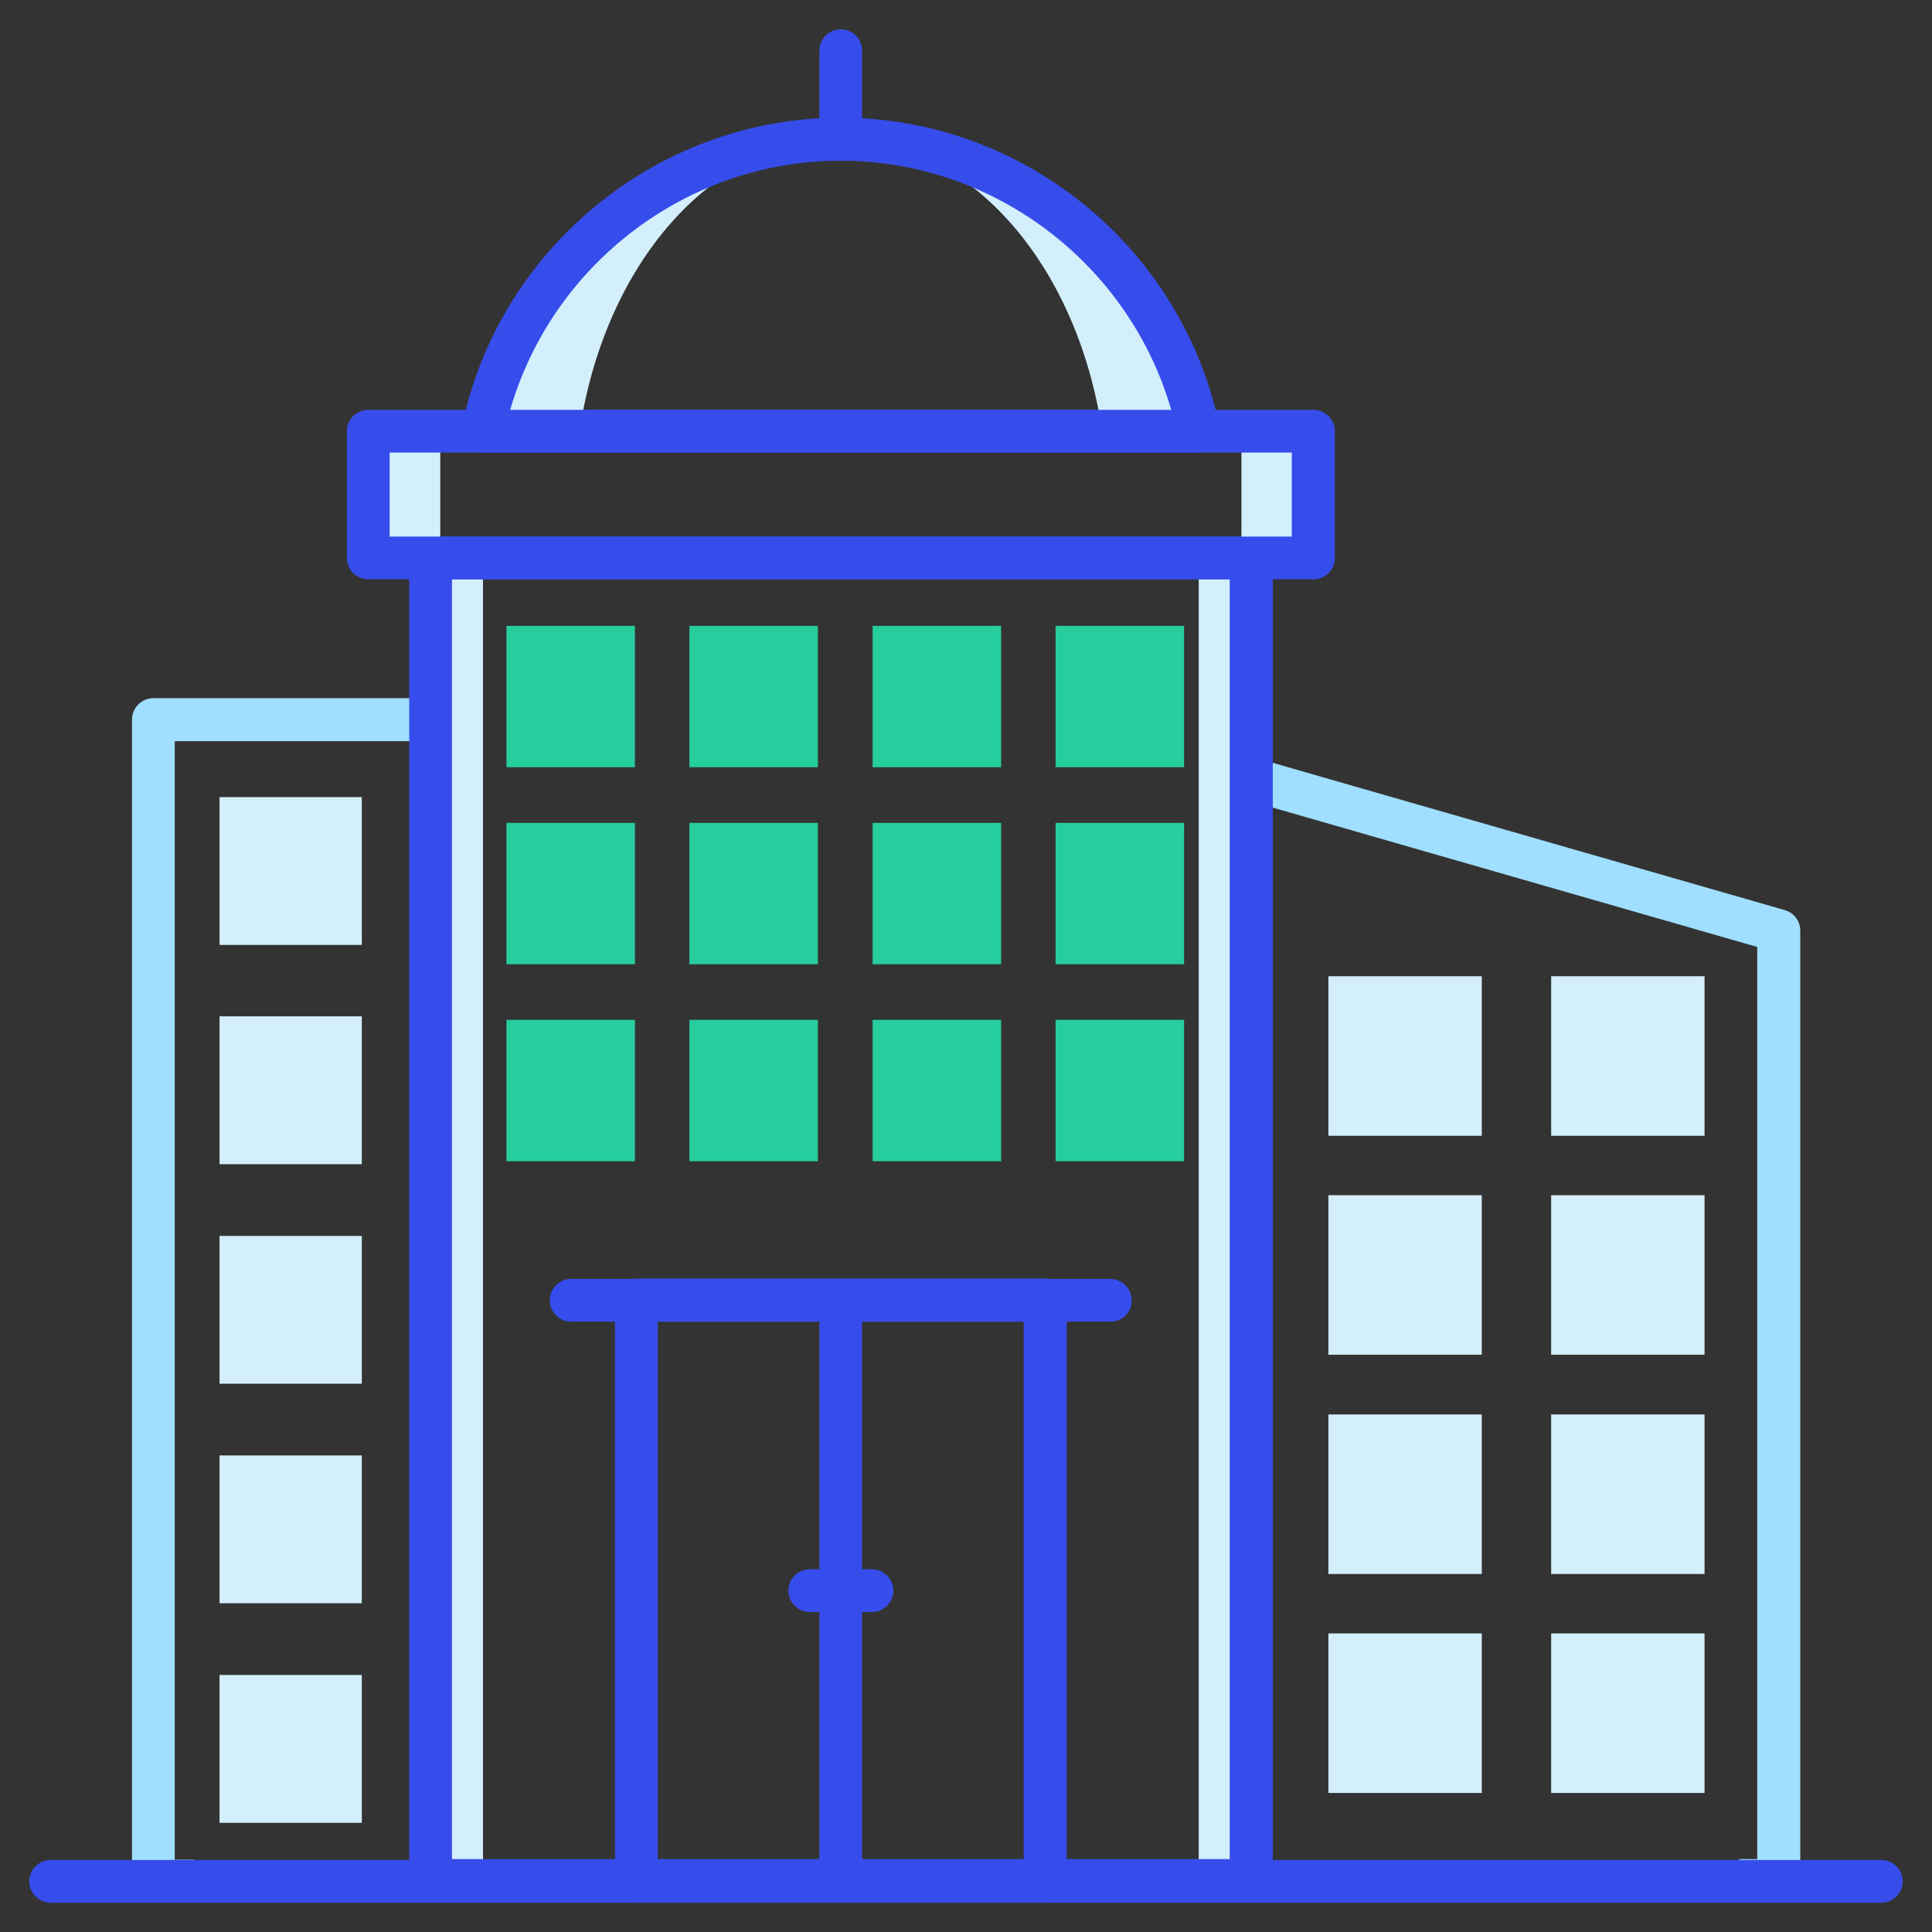 <svg xmlns="http://www.w3.org/2000/svg" viewBox="0 0 66 66" id="condominium"><rect x="0" y="0" width="66" height="66" fill="#333333" stroke="none"/><path fill="#a0dfff" d="M6.64 63.53h-.67V25.32h8.15v-1.47H5.24c-.4 0-.73.33-.73.73v39.68c0 .4.33.73.73.73h1.4v-1.46zm54.33-32.44-18.29-5.26v1.53l17.35 4.99v31.16h-.62v1.47h1.36c.4 0 .73-.33.73-.73V31.79c0-.33-.22-.61-.53-.7z"></path><path fill="#d4effc" d="M14.71 19.07h1.79v45.17h-1.79zM40.95 19.07h1.79v45.17h-1.79z"></path><path fill="#364dec" d="M42.74 64.97H14.71c-.4 0-.73-.33-.73-.73V19.06c0-.4.33-.73.73-.73h28.04c.4 0 .73.33.73.73v45.18c-.01.4-.33.73-.74.73zm-27.3-1.46h26.57V19.79H15.44v43.72z"></path><path fill="#d4effc" d="M12.58 14.73h2.46v4.34h-2.46zM42.41 14.73h2.46v4.34h-2.46z"></path><path fill="#364dec" d="M44.87 19.79H12.58c-.4 0-.73-.33-.73-.73v-4.33c0-.4.33-.73.73-.73h32.29c.4 0 .73.33.73.73v4.33c0 .41-.33.73-.73.73zm-31.56-1.46h30.82v-2.87H13.31v2.87z"></path><path fill="#d4effc" d="M28.31 4.77c-4.22.26-7.69 4.45-8.51 9.96h-3.3c1.14-5.56 5.97-9.77 11.81-9.96zm12.64 9.96h-3.3c-.82-5.51-4.29-9.69-8.52-9.96 5.85.19 10.67 4.4 11.82 9.96z"></path><path fill="#364dec" d="M40.95 15.46H16.5c-.22 0-.43-.1-.57-.27a.748.748 0 0 1-.15-.61c1.26-6.12 6.71-10.56 12.94-10.56 6.24 0 11.68 4.44 12.94 10.56a.74.74 0 0 1-.15.61c-.13.17-.34.27-.56.27zM17.43 14h22.58c-1.44-4.98-6.05-8.51-11.29-8.51-5.24 0-9.85 3.53-11.29 8.51z"></path><path fill="#364dec" d="M28.72 5.49c-.4 0-.73-.33-.73-.73V1.73c0-.4.33-.73.73-.73s.73.33.73.73v3.02c.01.41-.32.74-.73.74zM35.71 65H21.74c-.4 0-.73-.33-.73-.73V44.41c0-.4.33-.73.73-.73h13.97c.4 0 .73.33.73.73v19.85c0 .41-.33.74-.73.74zm-13.24-1.47h12.5V45.15h-12.5v18.38z"></path><path fill="#364dec" d="M37.94 45.15H19.51c-.4 0-.73-.33-.73-.73 0-.4.33-.73.73-.73h18.42c.4 0 .73.33.73.73.01.4-.32.73-.72.73z"></path><path fill="#26cd9d" d="M17.3 21.38h4.39v4.83H17.3zM23.55 21.38h4.39v4.83h-4.39zM29.81 21.38h4.39v4.83h-4.39zM36.06 21.38h4.39v4.83h-4.39zM17.3 28.11h4.39v4.83H17.3zM23.55 28.11h4.39v4.83h-4.39zM29.81 28.11h4.39v4.83h-4.39zM36.06 28.11h4.39v4.83h-4.39zM17.3 34.84h4.39v4.83H17.3zM23.55 34.84h4.39v4.83h-4.39zM29.81 34.84h4.39v4.83h-4.39zM36.06 34.84h4.39v4.83h-4.39z"></path><path fill="#364dec" d="M28.72 65c-.4 0-.73-.33-.73-.73V44.41c0-.4.33-.73.73-.73s.73.33.73.73v19.85c.01.41-.32.74-.73.74z"></path><path fill="#364dec" d="M29.79 55.07h-2.13c-.4 0-.73-.33-.73-.73 0-.4.33-.73.73-.73h2.13c.4 0 .73.33.73.73 0 .4-.33.73-.73.73z"></path><path fill="#d4effc" d="M45.38 33.35h5.24v5.45h-5.24zM52.99 33.35h5.24v5.45h-5.24z"></path><g fill="#d4effc"><path d="M45.38 40.83h5.24v5.45h-5.24zM52.99 40.83h5.24v5.45h-5.24z"></path></g><g fill="#d4effc"><path d="M45.38 48.32h5.24v5.45h-5.24zM52.99 48.32h5.24v5.45h-5.24z"></path></g><g fill="#d4effc"><path d="M45.38 55.8h5.24v5.45h-5.24zM52.99 55.8h5.24v5.45h-5.24z"></path></g><path fill="#364dec" d="M64.27 65H1.73c-.4 0-.73-.33-.73-.73s.33-.73.73-.73h62.54c.4 0 .73.33.73.73s-.33.73-.73.73z"></path><path fill="#d4effc" d="M7.5 27.23h4.86v5.05H7.5zM7.5 34.72h4.86v5.05H7.5zM7.5 42.22h4.86v5.05H7.5zM7.5 49.72h4.86v5.05H7.5zM7.5 57.22h4.86v5.05H7.5z"></path></svg>
